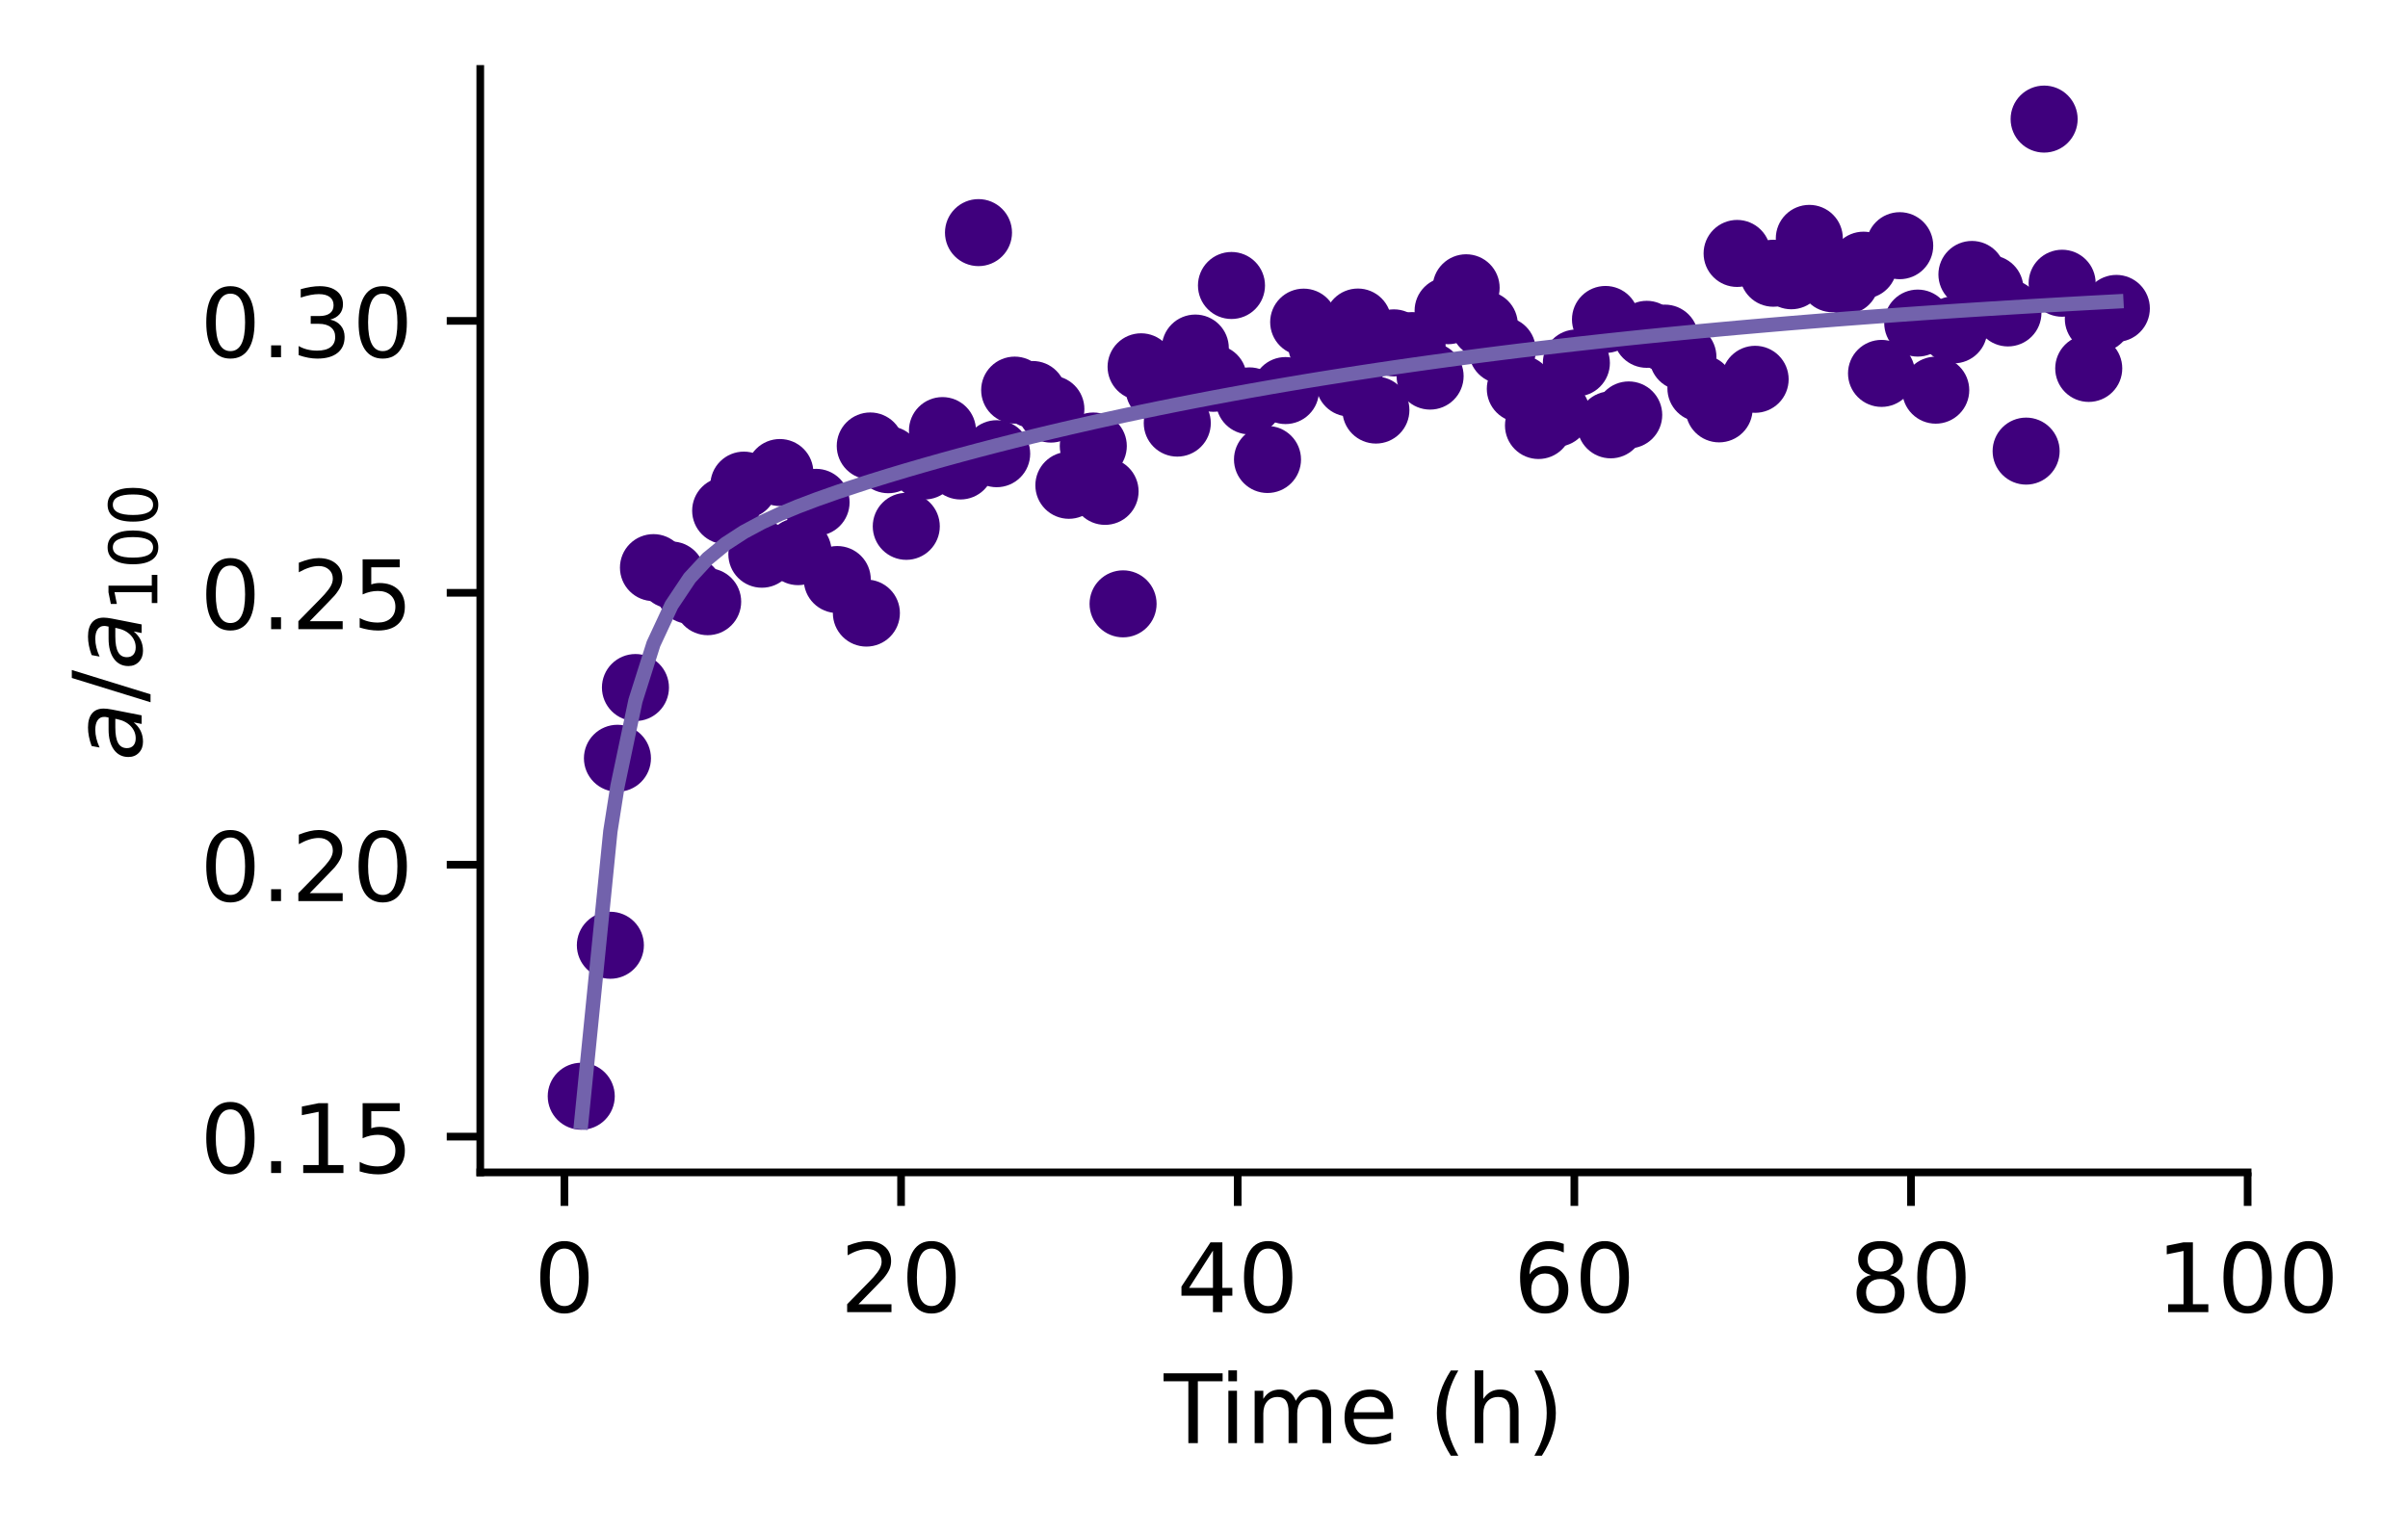 <?xml version="1.0" encoding="utf-8" standalone="no"?>
<!DOCTYPE svg PUBLIC "-//W3C//DTD SVG 1.1//EN"
  "http://www.w3.org/Graphics/SVG/1.1/DTD/svg11.dtd">
<!-- Created with matplotlib (https://matplotlib.org/) -->
<svg height="159.999pt" version="1.1" viewBox="0 0 251.418 159.999" width="251.418pt" xmlns="http://www.w3.org/2000/svg" xmlns:xlink="http://www.w3.org/1999/xlink">
 <defs>
  <style type="text/css">*{stroke-linecap:butt;stroke-linejoin:round;}</style>
 </defs>
 <g id="figure_1">
  <g id="patch_1">
   <path d="M 0 159.999 
L 251.418 159.999 
L 251.418 0 
L 0 0 
z
" style="fill:none;"/>
  </g>
  <g id="axes_1">
   <g id="patch_2">
    <path d="M 50.144 122.443 
L 234.674 122.443 
L 234.674 7.2 
L 50.144 7.2 
z
" style="fill:none;"/>
   </g>
   <g id="PathCollection_1">
    <defs>
     <path d="M 0 3 
C 0.796 3 1.559 2.684 2.121 2.121 
C 2.684 1.559 3 0.796 3 0 
C 3 -0.796 2.684 -1.559 2.121 -2.121 
C 1.559 -2.684 0.796 -3 0 -3 
C -0.796 -3 -1.559 -2.684 -2.121 -2.121 
C -2.684 -1.559 -3 -0.796 -3 0 
C -3 0.796 -2.684 1.559 -2.121 2.121 
C -1.559 2.684 -0.796 3 0 3 
z
" id="mc8b4197d45" style="stroke:#3f007d;"/>
    </defs>
    <g clip-path="url(#pfefdd4e15c)">
     <use style="fill:#3f007d;stroke:#3f007d;" x="60.688" xlink:href="#mc8b4197d45" y="114.492"/>
     <use style="fill:#3f007d;stroke:#3f007d;" x="63.729" xlink:href="#mc8b4197d45" y="98.723"/>
     <use style="fill:#3f007d;stroke:#3f007d;" x="64.467" xlink:href="#mc8b4197d45" y="79.194"/>
     <use style="fill:#3f007d;stroke:#3f007d;" x="66.347" xlink:href="#mc8b4197d45" y="71.806"/>
     <use style="fill:#3f007d;stroke:#3f007d;" x="68.228" xlink:href="#mc8b4197d45" y="59.283"/>
     <use style="fill:#3f007d;stroke:#3f007d;" x="70.108" xlink:href="#mc8b4197d45" y="60.052"/>
     <use style="fill:#3f007d;stroke:#3f007d;" x="72.006" xlink:href="#mc8b4197d45" y="61.656"/>
     <use style="fill:#3f007d;stroke:#3f007d;" x="73.887" xlink:href="#mc8b4197d45" y="62.841"/>
     <use style="fill:#3f007d;stroke:#3f007d;" x="75.767" xlink:href="#mc8b4197d45" y="53.334"/>
     <use style="fill:#3f007d;stroke:#3f007d;" x="77.665" xlink:href="#mc8b4197d45" y="50.667"/>
     <use style="fill:#3f007d;stroke:#3f007d;" x="79.546" xlink:href="#mc8b4197d45" y="57.883"/>
     <use style="fill:#3f007d;stroke:#3f007d;" x="81.426" xlink:href="#mc8b4197d45" y="49.351"/>
     <use style="fill:#3f007d;stroke:#3f007d;" x="83.324" xlink:href="#mc8b4197d45" y="57.614"/>
     <use style="fill:#3f007d;stroke:#3f007d;" x="85.205" xlink:href="#mc8b4197d45" y="52.465"/>
     <use style="fill:#3f007d;stroke:#3f007d;" x="87.419" xlink:href="#mc8b4197d45" y="60.527"/>
     <use style="fill:#3f007d;stroke:#3f007d;" x="90.459" xlink:href="#mc8b4197d45" y="64.03"/>
     <use style="fill:#3f007d;stroke:#3f007d;" x="90.864" xlink:href="#mc8b4197d45" y="46.577"/>
     <use style="fill:#3f007d;stroke:#3f007d;" x="92.744" xlink:href="#mc8b4197d45" y="48.013"/>
     <use style="fill:#3f007d;stroke:#3f007d;" x="94.624" xlink:href="#mc8b4197d45" y="54.971"/>
     <use style="fill:#3f007d;stroke:#3f007d;" x="96.522" xlink:href="#mc8b4197d45" y="48.669"/>
     <use style="fill:#3f007d;stroke:#3f007d;" x="98.403" xlink:href="#mc8b4197d45" y="44.971"/>
     <use style="fill:#3f007d;stroke:#3f007d;" x="100.283" xlink:href="#mc8b4197d45" y="48.666"/>
     <use style="fill:#3f007d;stroke:#3f007d;" x="102.164" xlink:href="#mc8b4197d45" y="24.294"/>
     <use style="fill:#3f007d;stroke:#3f007d;" x="104.062" xlink:href="#mc8b4197d45" y="47.385"/>
     <use style="fill:#3f007d;stroke:#3f007d;" x="105.942" xlink:href="#mc8b4197d45" y="40.744"/>
     <use style="fill:#3f007d;stroke:#3f007d;" x="107.823" xlink:href="#mc8b4197d45" y="41.202"/>
     <use style="fill:#3f007d;stroke:#3f007d;" x="109.721" xlink:href="#mc8b4197d45" y="42.726"/>
     <use style="fill:#3f007d;stroke:#3f007d;" x="111.601" xlink:href="#mc8b4197d45" y="50.685"/>
     <use style="fill:#3f007d;stroke:#3f007d;" x="114.15" xlink:href="#mc8b4197d45" y="46.582"/>
     <use style="fill:#3f007d;stroke:#3f007d;" x="115.38" xlink:href="#mc8b4197d45" y="51.319"/>
     <use style="fill:#3f007d;stroke:#3f007d;" x="117.26" xlink:href="#mc8b4197d45" y="63.066"/>
     <use style="fill:#3f007d;stroke:#3f007d;" x="119.141" xlink:href="#mc8b4197d45" y="38.309"/>
     <use style="fill:#3f007d;stroke:#3f007d;" x="121.021" xlink:href="#mc8b4197d45" y="40.594"/>
     <use style="fill:#3f007d;stroke:#3f007d;" x="122.919" xlink:href="#mc8b4197d45" y="44.189"/>
     <use style="fill:#3f007d;stroke:#3f007d;" x="124.8" xlink:href="#mc8b4197d45" y="36.352"/>
     <use style="fill:#3f007d;stroke:#3f007d;" x="126.68" xlink:href="#mc8b4197d45" y="39.509"/>
     <use style="fill:#3f007d;stroke:#3f007d;" x="128.578" xlink:href="#mc8b4197d45" y="29.816"/>
     <use style="fill:#3f007d;stroke:#3f007d;" x="130.458" xlink:href="#mc8b4197d45" y="41.869"/>
     <use style="fill:#3f007d;stroke:#3f007d;" x="132.339" xlink:href="#mc8b4197d45" y="47.989"/>
     <use style="fill:#3f007d;stroke:#3f007d;" x="134.219" xlink:href="#mc8b4197d45" y="40.79"/>
     <use style="fill:#3f007d;stroke:#3f007d;" x="136.117" xlink:href="#mc8b4197d45" y="33.645"/>
     <use style="fill:#3f007d;stroke:#3f007d;" x="137.998" xlink:href="#mc8b4197d45" y="36.074"/>
     <use style="fill:#3f007d;stroke:#3f007d;" x="140.898" xlink:href="#mc8b4197d45" y="40.003"/>
     <use style="fill:#3f007d;stroke:#3f007d;" x="141.776" xlink:href="#mc8b4197d45" y="33.635"/>
     <use style="fill:#3f007d;stroke:#3f007d;" x="143.657" xlink:href="#mc8b4197d45" y="42.827"/>
     <use style="fill:#3f007d;stroke:#3f007d;" x="145.537" xlink:href="#mc8b4197d45" y="35.809"/>
     <use style="fill:#3f007d;stroke:#3f007d;" x="147.435" xlink:href="#mc8b4197d45" y="36.094"/>
     <use style="fill:#3f007d;stroke:#3f007d;" x="149.316" xlink:href="#mc8b4197d45" y="39.279"/>
     <use style="fill:#3f007d;stroke:#3f007d;" x="151.196" xlink:href="#mc8b4197d45" y="32.449"/>
     <use style="fill:#3f007d;stroke:#3f007d;" x="153.077" xlink:href="#mc8b4197d45" y="30.056"/>
     <use style="fill:#3f007d;stroke:#3f007d;" x="154.975" xlink:href="#mc8b4197d45" y="33.894"/>
     <use style="fill:#3f007d;stroke:#3f007d;" x="156.855" xlink:href="#mc8b4197d45" y="36.586"/>
     <use style="fill:#3f007d;stroke:#3f007d;" x="158.736" xlink:href="#mc8b4197d45" y="40.612"/>
     <use style="fill:#3f007d;stroke:#3f007d;" x="160.634" xlink:href="#mc8b4197d45" y="44.44"/>
     <use style="fill:#3f007d;stroke:#3f007d;" x="162.514" xlink:href="#mc8b4197d45" y="43.162"/>
     <use style="fill:#3f007d;stroke:#3f007d;" x="164.588" xlink:href="#mc8b4197d45" y="37.911"/>
     <use style="fill:#3f007d;stroke:#3f007d;" x="167.628" xlink:href="#mc8b4197d45" y="33.365"/>
     <use style="fill:#3f007d;stroke:#3f007d;" x="168.173" xlink:href="#mc8b4197d45" y="44.369"/>
     <use style="fill:#3f007d;stroke:#3f007d;" x="170.053" xlink:href="#mc8b4197d45" y="43.336"/>
     <use style="fill:#3f007d;stroke:#3f007d;" x="171.934" xlink:href="#mc8b4197d45" y="34.917"/>
     <use style="fill:#3f007d;stroke:#3f007d;" x="173.832" xlink:href="#mc8b4197d45" y="35.314"/>
     <use style="fill:#3f007d;stroke:#3f007d;" x="175.712" xlink:href="#mc8b4197d45" y="37.274"/>
     <use style="fill:#3f007d;stroke:#3f007d;" x="177.593" xlink:href="#mc8b4197d45" y="40.561"/>
     <use style="fill:#3f007d;stroke:#3f007d;" x="179.491" xlink:href="#mc8b4197d45" y="42.701"/>
     <use style="fill:#3f007d;stroke:#3f007d;" x="181.371" xlink:href="#mc8b4197d45" y="26.469"/>
     <use style="fill:#3f007d;stroke:#3f007d;" x="183.252" xlink:href="#mc8b4197d45" y="39.615"/>
     <use style="fill:#3f007d;stroke:#3f007d;" x="185.15" xlink:href="#mc8b4197d45" y="28.537"/>
     <use style="fill:#3f007d;stroke:#3f007d;" x="187.03" xlink:href="#mc8b4197d45" y="28.801"/>
     <use style="fill:#3f007d;stroke:#3f007d;" x="188.911" xlink:href="#mc8b4197d45" y="24.897"/>
     <use style="fill:#3f007d;stroke:#3f007d;" x="191.336" xlink:href="#mc8b4197d45" y="29.111"/>
     <use style="fill:#3f007d;stroke:#3f007d;" x="192.689" xlink:href="#mc8b4197d45" y="29.325"/>
     <use style="fill:#3f007d;stroke:#3f007d;" x="194.57" xlink:href="#mc8b4197d45" y="27.695"/>
     <use style="fill:#3f007d;stroke:#3f007d;" x="196.45" xlink:href="#mc8b4197d45" y="38.998"/>
     <use style="fill:#3f007d;stroke:#3f007d;" x="198.348" xlink:href="#mc8b4197d45" y="25.66"/>
     <use style="fill:#3f007d;stroke:#3f007d;" x="200.229" xlink:href="#mc8b4197d45" y="33.744"/>
     <use style="fill:#3f007d;stroke:#3f007d;" x="202.109" xlink:href="#mc8b4197d45" y="40.749"/>
     <use style="fill:#3f007d;stroke:#3f007d;" x="203.99" xlink:href="#mc8b4197d45" y="34.45"/>
     <use style="fill:#3f007d;stroke:#3f007d;" x="205.888" xlink:href="#mc8b4197d45" y="28.664"/>
     <use style="fill:#3f007d;stroke:#3f007d;" x="207.768" xlink:href="#mc8b4197d45" y="30.152"/>
     <use style="fill:#3f007d;stroke:#3f007d;" x="209.648" xlink:href="#mc8b4197d45" y="32.682"/>
     <use style="fill:#3f007d;stroke:#3f007d;" x="211.547" xlink:href="#mc8b4197d45" y="47.114"/>
     <use style="fill:#3f007d;stroke:#3f007d;" x="213.427" xlink:href="#mc8b4197d45" y="12.438"/>
     <use style="fill:#3f007d;stroke:#3f007d;" x="215.307" xlink:href="#mc8b4197d45" y="29.582"/>
     <use style="fill:#3f007d;stroke:#3f007d;" x="218.084" xlink:href="#mc8b4197d45" y="38.477"/>
     <use style="fill:#3f007d;stroke:#3f007d;" x="219.086" xlink:href="#mc8b4197d45" y="33.295"/>
     <use style="fill:#3f007d;stroke:#3f007d;" x="220.966" xlink:href="#mc8b4197d45" y="32.211"/>
    </g>
   </g>
   <g id="matplotlib.axis_1">
    <g id="xtick_1">
     <g id="line2d_1">
      <defs>
       <path d="M 0 0 
L 0 3.5 
" id="m8f3f642b13" style="stroke:#000000;stroke-width:0.8;"/>
      </defs>
      <g>
       <use style="stroke:#000000;stroke-width:0.8;" x="58.931" xlink:href="#m8f3f642b13" y="122.443"/>
      </g>
     </g>
     <g id="text_1">
      <!-- 0 -->
      <g transform="translate(55.75 137.042)scale(0.1 -0.1)">
       <defs>
        <path d="M 31.781 66.406 
Q 24.172 66.406 20.328 58.906 
Q 16.5 51.422 16.5 36.375 
Q 16.5 21.391 20.328 13.891 
Q 24.172 6.391 31.781 6.391 
Q 39.453 6.391 43.281 13.891 
Q 47.125 21.391 47.125 36.375 
Q 47.125 51.422 43.281 58.906 
Q 39.453 66.406 31.781 66.406 
z
M 31.781 74.219 
Q 44.047 74.219 50.516 64.516 
Q 56.984 54.828 56.984 36.375 
Q 56.984 17.969 50.516 8.266 
Q 44.047 -1.422 31.781 -1.422 
Q 19.531 -1.422 13.062 8.266 
Q 6.594 17.969 6.594 36.375 
Q 6.594 54.828 13.062 64.516 
Q 19.531 74.219 31.781 74.219 
z
" id="DejaVuSans-48"/>
       </defs>
       <use xlink:href="#DejaVuSans-48"/>
      </g>
     </g>
    </g>
    <g id="xtick_2">
     <g id="line2d_2">
      <g>
       <use style="stroke:#000000;stroke-width:0.8;" x="94.08" xlink:href="#m8f3f642b13" y="122.443"/>
      </g>
     </g>
     <g id="text_2">
      <!-- 20 -->
      <g transform="translate(87.717 137.042)scale(0.1 -0.1)">
       <defs>
        <path d="M 19.188 8.297 
L 53.609 8.297 
L 53.609 0 
L 7.328 0 
L 7.328 8.297 
Q 12.938 14.109 22.625 23.891 
Q 32.328 33.688 34.812 36.531 
Q 39.547 41.844 41.422 45.531 
Q 43.312 49.219 43.312 52.781 
Q 43.312 58.594 39.234 62.25 
Q 35.156 65.922 28.609 65.922 
Q 23.969 65.922 18.812 64.312 
Q 13.672 62.703 7.812 59.422 
L 7.812 69.391 
Q 13.766 71.781 18.938 73 
Q 24.125 74.219 28.422 74.219 
Q 39.75 74.219 46.484 68.547 
Q 53.219 62.891 53.219 53.422 
Q 53.219 48.922 51.531 44.891 
Q 49.859 40.875 45.406 35.406 
Q 44.188 33.984 37.641 27.219 
Q 31.109 20.453 19.188 8.297 
z
" id="DejaVuSans-50"/>
       </defs>
       <use xlink:href="#DejaVuSans-50"/>
       <use x="63.623" xlink:href="#DejaVuSans-48"/>
      </g>
     </g>
    </g>
    <g id="xtick_3">
     <g id="line2d_3">
      <g>
       <use style="stroke:#000000;stroke-width:0.8;" x="129.228" xlink:href="#m8f3f642b13" y="122.443"/>
      </g>
     </g>
     <g id="text_3">
      <!-- 40 -->
      <g transform="translate(122.866 137.042)scale(0.1 -0.1)">
       <defs>
        <path d="M 37.797 64.312 
L 12.891 25.391 
L 37.797 25.391 
z
M 35.203 72.906 
L 47.609 72.906 
L 47.609 25.391 
L 58.016 25.391 
L 58.016 17.188 
L 47.609 17.188 
L 47.609 0 
L 37.797 0 
L 37.797 17.188 
L 4.891 17.188 
L 4.891 26.703 
z
" id="DejaVuSans-52"/>
       </defs>
       <use xlink:href="#DejaVuSans-52"/>
       <use x="63.623" xlink:href="#DejaVuSans-48"/>
      </g>
     </g>
    </g>
    <g id="xtick_4">
     <g id="line2d_4">
      <g>
       <use style="stroke:#000000;stroke-width:0.8;" x="164.377" xlink:href="#m8f3f642b13" y="122.443"/>
      </g>
     </g>
     <g id="text_4">
      <!-- 60 -->
      <g transform="translate(158.014 137.042)scale(0.1 -0.1)">
       <defs>
        <path d="M 33.016 40.375 
Q 26.375 40.375 22.484 35.828 
Q 18.609 31.297 18.609 23.391 
Q 18.609 15.531 22.484 10.953 
Q 26.375 6.391 33.016 6.391 
Q 39.656 6.391 43.531 10.953 
Q 47.406 15.531 47.406 23.391 
Q 47.406 31.297 43.531 35.828 
Q 39.656 40.375 33.016 40.375 
z
M 52.594 71.297 
L 52.594 62.312 
Q 48.875 64.062 45.094 64.984 
Q 41.312 65.922 37.594 65.922 
Q 27.828 65.922 22.672 59.328 
Q 17.531 52.734 16.797 39.406 
Q 19.672 43.656 24.016 45.922 
Q 28.375 48.188 33.594 48.188 
Q 44.578 48.188 50.953 41.516 
Q 57.328 34.859 57.328 23.391 
Q 57.328 12.156 50.688 5.359 
Q 44.047 -1.422 33.016 -1.422 
Q 20.359 -1.422 13.672 8.266 
Q 6.984 17.969 6.984 36.375 
Q 6.984 53.656 15.188 63.938 
Q 23.391 74.219 37.203 74.219 
Q 40.922 74.219 44.703 73.484 
Q 48.484 72.75 52.594 71.297 
z
" id="DejaVuSans-54"/>
       </defs>
       <use xlink:href="#DejaVuSans-54"/>
       <use x="63.623" xlink:href="#DejaVuSans-48"/>
      </g>
     </g>
    </g>
    <g id="xtick_5">
     <g id="line2d_5">
      <g>
       <use style="stroke:#000000;stroke-width:0.8;" x="199.526" xlink:href="#m8f3f642b13" y="122.443"/>
      </g>
     </g>
     <g id="text_5">
      <!-- 80 -->
      <g transform="translate(193.163 137.042)scale(0.1 -0.1)">
       <defs>
        <path d="M 31.781 34.625 
Q 24.75 34.625 20.719 30.859 
Q 16.703 27.094 16.703 20.516 
Q 16.703 13.922 20.719 10.156 
Q 24.75 6.391 31.781 6.391 
Q 38.812 6.391 42.859 10.172 
Q 46.922 13.969 46.922 20.516 
Q 46.922 27.094 42.891 30.859 
Q 38.875 34.625 31.781 34.625 
z
M 21.922 38.812 
Q 15.578 40.375 12.031 44.719 
Q 8.5 49.078 8.5 55.328 
Q 8.5 64.062 14.719 69.141 
Q 20.953 74.219 31.781 74.219 
Q 42.672 74.219 48.875 69.141 
Q 55.078 64.062 55.078 55.328 
Q 55.078 49.078 51.531 44.719 
Q 48 40.375 41.703 38.812 
Q 48.828 37.156 52.797 32.312 
Q 56.781 27.484 56.781 20.516 
Q 56.781 9.906 50.312 4.234 
Q 43.844 -1.422 31.781 -1.422 
Q 19.734 -1.422 13.25 4.234 
Q 6.781 9.906 6.781 20.516 
Q 6.781 27.484 10.781 32.312 
Q 14.797 37.156 21.922 38.812 
z
M 18.312 54.391 
Q 18.312 48.734 21.844 45.562 
Q 25.391 42.391 31.781 42.391 
Q 38.141 42.391 41.719 45.562 
Q 45.312 48.734 45.312 54.391 
Q 45.312 60.062 41.719 63.234 
Q 38.141 66.406 31.781 66.406 
Q 25.391 66.406 21.844 63.234 
Q 18.312 60.062 18.312 54.391 
z
" id="DejaVuSans-56"/>
       </defs>
       <use xlink:href="#DejaVuSans-56"/>
       <use x="63.623" xlink:href="#DejaVuSans-48"/>
      </g>
     </g>
    </g>
    <g id="xtick_6">
     <g id="line2d_6">
      <g>
       <use style="stroke:#000000;stroke-width:0.8;" x="234.674" xlink:href="#m8f3f642b13" y="122.443"/>
      </g>
     </g>
     <g id="text_6">
      <!-- 100 -->
      <g transform="translate(225.131 137.042)scale(0.1 -0.1)">
       <defs>
        <path d="M 12.406 8.297 
L 28.516 8.297 
L 28.516 63.922 
L 10.984 60.406 
L 10.984 69.391 
L 28.422 72.906 
L 38.281 72.906 
L 38.281 8.297 
L 54.391 8.297 
L 54.391 0 
L 12.406 0 
z
" id="DejaVuSans-49"/>
       </defs>
       <use xlink:href="#DejaVuSans-49"/>
       <use x="63.623" xlink:href="#DejaVuSans-48"/>
       <use x="127.246" xlink:href="#DejaVuSans-48"/>
      </g>
     </g>
    </g>
    <g id="text_7">
     <!-- Time (h) -->
     <g transform="translate(121.516 150.72)scale(0.1 -0.1)">
      <defs>
       <path d="M -0.297 72.906 
L 61.375 72.906 
L 61.375 64.594 
L 35.5 64.594 
L 35.5 0 
L 25.594 0 
L 25.594 64.594 
L -0.297 64.594 
z
" id="DejaVuSans-84"/>
       <path d="M 9.422 54.688 
L 18.406 54.688 
L 18.406 0 
L 9.422 0 
z
M 9.422 75.984 
L 18.406 75.984 
L 18.406 64.594 
L 9.422 64.594 
z
" id="DejaVuSans-105"/>
       <path d="M 52 44.188 
Q 55.375 50.25 60.062 53.125 
Q 64.75 56 71.094 56 
Q 79.641 56 84.281 50.016 
Q 88.922 44.047 88.922 33.016 
L 88.922 0 
L 79.891 0 
L 79.891 32.719 
Q 79.891 40.578 77.094 44.375 
Q 74.312 48.188 68.609 48.188 
Q 61.625 48.188 57.562 43.547 
Q 53.516 38.922 53.516 30.906 
L 53.516 0 
L 44.484 0 
L 44.484 32.719 
Q 44.484 40.625 41.703 44.406 
Q 38.922 48.188 33.109 48.188 
Q 26.219 48.188 22.156 43.531 
Q 18.109 38.875 18.109 30.906 
L 18.109 0 
L 9.078 0 
L 9.078 54.688 
L 18.109 54.688 
L 18.109 46.188 
Q 21.188 51.219 25.484 53.609 
Q 29.781 56 35.688 56 
Q 41.656 56 45.828 52.969 
Q 50 49.953 52 44.188 
z
" id="DejaVuSans-109"/>
       <path d="M 56.203 29.594 
L 56.203 25.203 
L 14.891 25.203 
Q 15.484 15.922 20.484 11.062 
Q 25.484 6.203 34.422 6.203 
Q 39.594 6.203 44.453 7.469 
Q 49.312 8.734 54.109 11.281 
L 54.109 2.781 
Q 49.266 0.734 44.188 -0.344 
Q 39.109 -1.422 33.891 -1.422 
Q 20.797 -1.422 13.156 6.188 
Q 5.516 13.812 5.516 26.812 
Q 5.516 40.234 12.766 48.109 
Q 20.016 56 32.328 56 
Q 43.359 56 49.781 48.891 
Q 56.203 41.797 56.203 29.594 
z
M 47.219 32.234 
Q 47.125 39.594 43.094 43.984 
Q 39.062 48.391 32.422 48.391 
Q 24.906 48.391 20.391 44.141 
Q 15.875 39.891 15.188 32.172 
z
" id="DejaVuSans-101"/>
       <path id="DejaVuSans-32"/>
       <path d="M 31 75.875 
Q 24.469 64.656 21.281 53.656 
Q 18.109 42.672 18.109 31.391 
Q 18.109 20.125 21.312 9.062 
Q 24.516 -2 31 -13.188 
L 23.188 -13.188 
Q 15.875 -1.703 12.234 9.375 
Q 8.594 20.453 8.594 31.391 
Q 8.594 42.281 12.203 53.312 
Q 15.828 64.359 23.188 75.875 
z
" id="DejaVuSans-40"/>
       <path d="M 54.891 33.016 
L 54.891 0 
L 45.906 0 
L 45.906 32.719 
Q 45.906 40.484 42.875 44.328 
Q 39.844 48.188 33.797 48.188 
Q 26.516 48.188 22.312 43.547 
Q 18.109 38.922 18.109 30.906 
L 18.109 0 
L 9.078 0 
L 9.078 75.984 
L 18.109 75.984 
L 18.109 46.188 
Q 21.344 51.125 25.703 53.562 
Q 30.078 56 35.797 56 
Q 45.219 56 50.047 50.172 
Q 54.891 44.344 54.891 33.016 
z
" id="DejaVuSans-104"/>
       <path d="M 8.016 75.875 
L 15.828 75.875 
Q 23.141 64.359 26.781 53.312 
Q 30.422 42.281 30.422 31.391 
Q 30.422 20.453 26.781 9.375 
Q 23.141 -1.703 15.828 -13.188 
L 8.016 -13.188 
Q 14.5 -2 17.703 9.062 
Q 20.906 20.125 20.906 31.391 
Q 20.906 42.672 17.703 53.656 
Q 14.5 64.656 8.016 75.875 
z
" id="DejaVuSans-41"/>
      </defs>
      <use xlink:href="#DejaVuSans-84"/>
      <use x="57.959" xlink:href="#DejaVuSans-105"/>
      <use x="85.742" xlink:href="#DejaVuSans-109"/>
      <use x="183.154" xlink:href="#DejaVuSans-101"/>
      <use x="244.678" xlink:href="#DejaVuSans-32"/>
      <use x="276.465" xlink:href="#DejaVuSans-40"/>
      <use x="315.479" xlink:href="#DejaVuSans-104"/>
      <use x="378.857" xlink:href="#DejaVuSans-41"/>
     </g>
    </g>
   </g>
   <g id="matplotlib.axis_2">
    <g id="ytick_1">
     <g id="line2d_7">
      <defs>
       <path d="M 0 0 
L -3.5 0 
" id="m2fc1f9c741" style="stroke:#000000;stroke-width:0.8;"/>
      </defs>
      <g>
       <use style="stroke:#000000;stroke-width:0.8;" x="50.144" xlink:href="#m2fc1f9c741" y="118.71"/>
      </g>
     </g>
     <g id="text_8">
      <!-- 0.15 -->
      <g transform="translate(20.878 122.509)scale(0.1 -0.1)">
       <defs>
        <path d="M 10.688 12.406 
L 21 12.406 
L 21 0 
L 10.688 0 
z
" id="DejaVuSans-46"/>
        <path d="M 10.797 72.906 
L 49.516 72.906 
L 49.516 64.594 
L 19.828 64.594 
L 19.828 46.734 
Q 21.969 47.469 24.109 47.828 
Q 26.266 48.188 28.422 48.188 
Q 40.625 48.188 47.75 41.5 
Q 54.891 34.812 54.891 23.391 
Q 54.891 11.625 47.562 5.094 
Q 40.234 -1.422 26.906 -1.422 
Q 22.312 -1.422 17.547 -0.641 
Q 12.797 0.141 7.719 1.703 
L 7.719 11.625 
Q 12.109 9.234 16.797 8.062 
Q 21.484 6.891 26.703 6.891 
Q 35.156 6.891 40.078 11.328 
Q 45.016 15.766 45.016 23.391 
Q 45.016 31 40.078 35.438 
Q 35.156 39.891 26.703 39.891 
Q 22.75 39.891 18.812 39.016 
Q 14.891 38.141 10.797 36.281 
z
" id="DejaVuSans-53"/>
       </defs>
       <use xlink:href="#DejaVuSans-48"/>
       <use x="63.623" xlink:href="#DejaVuSans-46"/>
       <use x="95.41" xlink:href="#DejaVuSans-49"/>
       <use x="159.033" xlink:href="#DejaVuSans-53"/>
      </g>
     </g>
    </g>
    <g id="ytick_2">
     <g id="line2d_8">
      <g>
       <use style="stroke:#000000;stroke-width:0.8;" x="50.144" xlink:href="#m2fc1f9c741" y="90.31"/>
      </g>
     </g>
     <g id="text_9">
      <!-- 0.20 -->
      <g transform="translate(20.878 94.109)scale(0.1 -0.1)">
       <use xlink:href="#DejaVuSans-48"/>
       <use x="63.623" xlink:href="#DejaVuSans-46"/>
       <use x="95.41" xlink:href="#DejaVuSans-50"/>
       <use x="159.033" xlink:href="#DejaVuSans-48"/>
      </g>
     </g>
    </g>
    <g id="ytick_3">
     <g id="line2d_9">
      <g>
       <use style="stroke:#000000;stroke-width:0.8;" x="50.144" xlink:href="#m2fc1f9c741" y="61.911"/>
      </g>
     </g>
     <g id="text_10">
      <!-- 0.25 -->
      <g transform="translate(20.878 65.71)scale(0.1 -0.1)">
       <use xlink:href="#DejaVuSans-48"/>
       <use x="63.623" xlink:href="#DejaVuSans-46"/>
       <use x="95.41" xlink:href="#DejaVuSans-50"/>
       <use x="159.033" xlink:href="#DejaVuSans-53"/>
      </g>
     </g>
    </g>
    <g id="ytick_4">
     <g id="line2d_10">
      <g>
       <use style="stroke:#000000;stroke-width:0.8;" x="50.144" xlink:href="#m2fc1f9c741" y="33.511"/>
      </g>
     </g>
     <g id="text_11">
      <!-- 0.30 -->
      <g transform="translate(20.878 37.31)scale(0.1 -0.1)">
       <defs>
        <path d="M 40.578 39.312 
Q 47.656 37.797 51.625 33 
Q 55.609 28.219 55.609 21.188 
Q 55.609 10.406 48.188 4.484 
Q 40.766 -1.422 27.094 -1.422 
Q 22.516 -1.422 17.656 -0.516 
Q 12.797 0.391 7.625 2.203 
L 7.625 11.719 
Q 11.719 9.328 16.594 8.109 
Q 21.484 6.891 26.812 6.891 
Q 36.078 6.891 40.938 10.547 
Q 45.797 14.203 45.797 21.188 
Q 45.797 27.641 41.281 31.266 
Q 36.766 34.906 28.719 34.906 
L 20.219 34.906 
L 20.219 43.016 
L 29.109 43.016 
Q 36.375 43.016 40.234 45.922 
Q 44.094 48.828 44.094 54.297 
Q 44.094 59.906 40.109 62.906 
Q 36.141 65.922 28.719 65.922 
Q 24.656 65.922 20.016 65.031 
Q 15.375 64.156 9.812 62.312 
L 9.812 71.094 
Q 15.438 72.656 20.344 73.438 
Q 25.25 74.219 29.594 74.219 
Q 40.828 74.219 47.359 69.109 
Q 53.906 64.016 53.906 55.328 
Q 53.906 49.266 50.438 45.094 
Q 46.969 40.922 40.578 39.312 
z
" id="DejaVuSans-51"/>
       </defs>
       <use xlink:href="#DejaVuSans-48"/>
       <use x="63.623" xlink:href="#DejaVuSans-46"/>
       <use x="95.41" xlink:href="#DejaVuSans-51"/>
       <use x="159.033" xlink:href="#DejaVuSans-48"/>
      </g>
     </g>
    </g>
    <g id="text_12">
     <!-- $a/a_{100}$ -->
     <g transform="translate(14.798 79.472)rotate(-90)scale(0.1 -0.1)">
      <defs>
       <path d="M 53.719 31.203 
L 47.609 0 
L 38.625 0 
L 40.281 8.297 
Q 36.328 3.422 31.266 1 
Q 26.219 -1.422 20.016 -1.422 
Q 13.031 -1.422 8.562 2.844 
Q 4.109 7.125 4.109 13.812 
Q 4.109 23.391 11.75 28.953 
Q 19.391 34.516 32.812 34.516 
L 45.312 34.516 
L 45.797 36.922 
Q 45.906 37.312 45.953 37.766 
Q 46 38.234 46 39.203 
Q 46 43.562 42.453 45.969 
Q 38.922 48.391 32.516 48.391 
Q 28.125 48.391 23.5 47.266 
Q 18.891 46.141 14.016 43.891 
L 15.578 52.203 
Q 20.656 54.109 25.516 55.047 
Q 30.375 56 34.906 56 
Q 44.578 56 49.625 51.797 
Q 54.688 47.609 54.688 39.594 
Q 54.688 37.984 54.438 35.812 
Q 54.203 33.641 53.719 31.203 
z
M 44 27.484 
L 35.016 27.484 
Q 23.969 27.484 18.672 24.531 
Q 13.375 21.578 13.375 15.375 
Q 13.375 11.078 16.078 8.641 
Q 18.797 6.203 23.578 6.203 
Q 30.906 6.203 36.375 11.453 
Q 41.844 16.703 43.609 25.484 
z
" id="DejaVuSans-Oblique-97"/>
       <path d="M 25.391 72.906 
L 33.688 72.906 
L 8.297 -9.281 
L 0 -9.281 
z
" id="DejaVuSans-47"/>
      </defs>
      <use transform="translate(0 0.094)" xlink:href="#DejaVuSans-Oblique-97"/>
      <use transform="translate(61.279 0.094)" xlink:href="#DejaVuSans-47"/>
      <use transform="translate(94.971 0.094)" xlink:href="#DejaVuSans-Oblique-97"/>
      <use transform="translate(156.25 -16.312)scale(0.7)" xlink:href="#DejaVuSans-49"/>
      <use transform="translate(200.786 -16.312)scale(0.7)" xlink:href="#DejaVuSans-48"/>
      <use transform="translate(245.322 -16.312)scale(0.7)" xlink:href="#DejaVuSans-48"/>
     </g>
    </g>
   </g>
   <g id="line2d_11">
    <path clip-path="url(#pfefdd4e15c)" d="M 60.688 117.205 
L 63.729 86.816 
L 64.467 82.134 
L 66.347 73.188 
L 68.228 67.246 
L 70.108 63.212 
L 72.006 60.371 
L 73.887 58.335 
L 75.767 56.793 
L 77.665 55.562 
L 79.546 54.552 
L 81.426 53.679 
L 83.324 52.892 
L 85.205 52.177 
L 87.419 51.394 
L 90.459 50.392 
L 90.864 50.264 
L 92.744 49.681 
L 94.624 49.117 
L 96.522 48.565 
L 98.403 48.033 
L 100.283 47.517 
L 102.164 47.014 
L 104.062 46.519 
L 105.942 46.042 
L 107.823 45.577 
L 109.721 45.12 
L 111.601 44.679 
L 114.15 44.098 
L 115.38 43.825 
L 117.26 43.416 
L 119.141 43.018 
L 121.021 42.63 
L 122.919 42.248 
L 124.8 41.879 
L 126.68 41.519 
L 128.578 41.166 
L 130.458 40.824 
L 132.339 40.491 
L 134.219 40.167 
L 136.117 39.847 
L 137.998 39.539 
L 140.898 39.079 
L 141.776 38.943 
L 143.657 38.657 
L 145.537 38.379 
L 147.435 38.105 
L 149.316 37.841 
L 151.196 37.583 
L 153.077 37.332 
L 154.975 37.085 
L 156.855 36.846 
L 158.736 36.613 
L 160.634 36.385 
L 162.514 36.164 
L 164.588 35.926 
L 167.628 35.59 
L 168.173 35.532 
L 170.053 35.332 
L 171.934 35.138 
L 173.832 34.946 
L 175.712 34.762 
L 177.593 34.582 
L 179.491 34.404 
L 181.371 34.233 
L 183.252 34.067 
L 185.15 33.903 
L 187.03 33.744 
L 188.911 33.59 
L 191.336 33.396 
L 192.689 33.291 
L 194.57 33.148 
L 196.45 33.009 
L 198.348 32.872 
L 200.229 32.739 
L 202.109 32.61 
L 203.99 32.485 
L 205.888 32.361 
L 207.768 32.241 
L 209.648 32.125 
L 211.547 32.01 
L 213.427 31.9 
L 215.307 31.792 
L 218.084 31.637 
L 219.086 31.583 
L 220.966 31.483 
" style="fill:none;stroke:#7262ac;stroke-linecap:square;stroke-width:1.5;"/>
   </g>
   <g id="patch_3">
    <path d="M 50.144 122.443 
L 50.144 7.2 
" style="fill:none;stroke:#000000;stroke-linecap:square;stroke-linejoin:miter;stroke-width:0.8;"/>
   </g>
   <g id="patch_4">
    <path d="M 50.144 122.443 
L 234.674 122.443 
" style="fill:none;stroke:#000000;stroke-linecap:square;stroke-linejoin:miter;stroke-width:0.8;"/>
   </g>
  </g>
 </g>
 <defs>
  <clipPath id="pfefdd4e15c">
   <rect height="115.243" width="184.531" x="50.144" y="7.2"/>
  </clipPath>
 </defs>
</svg>
